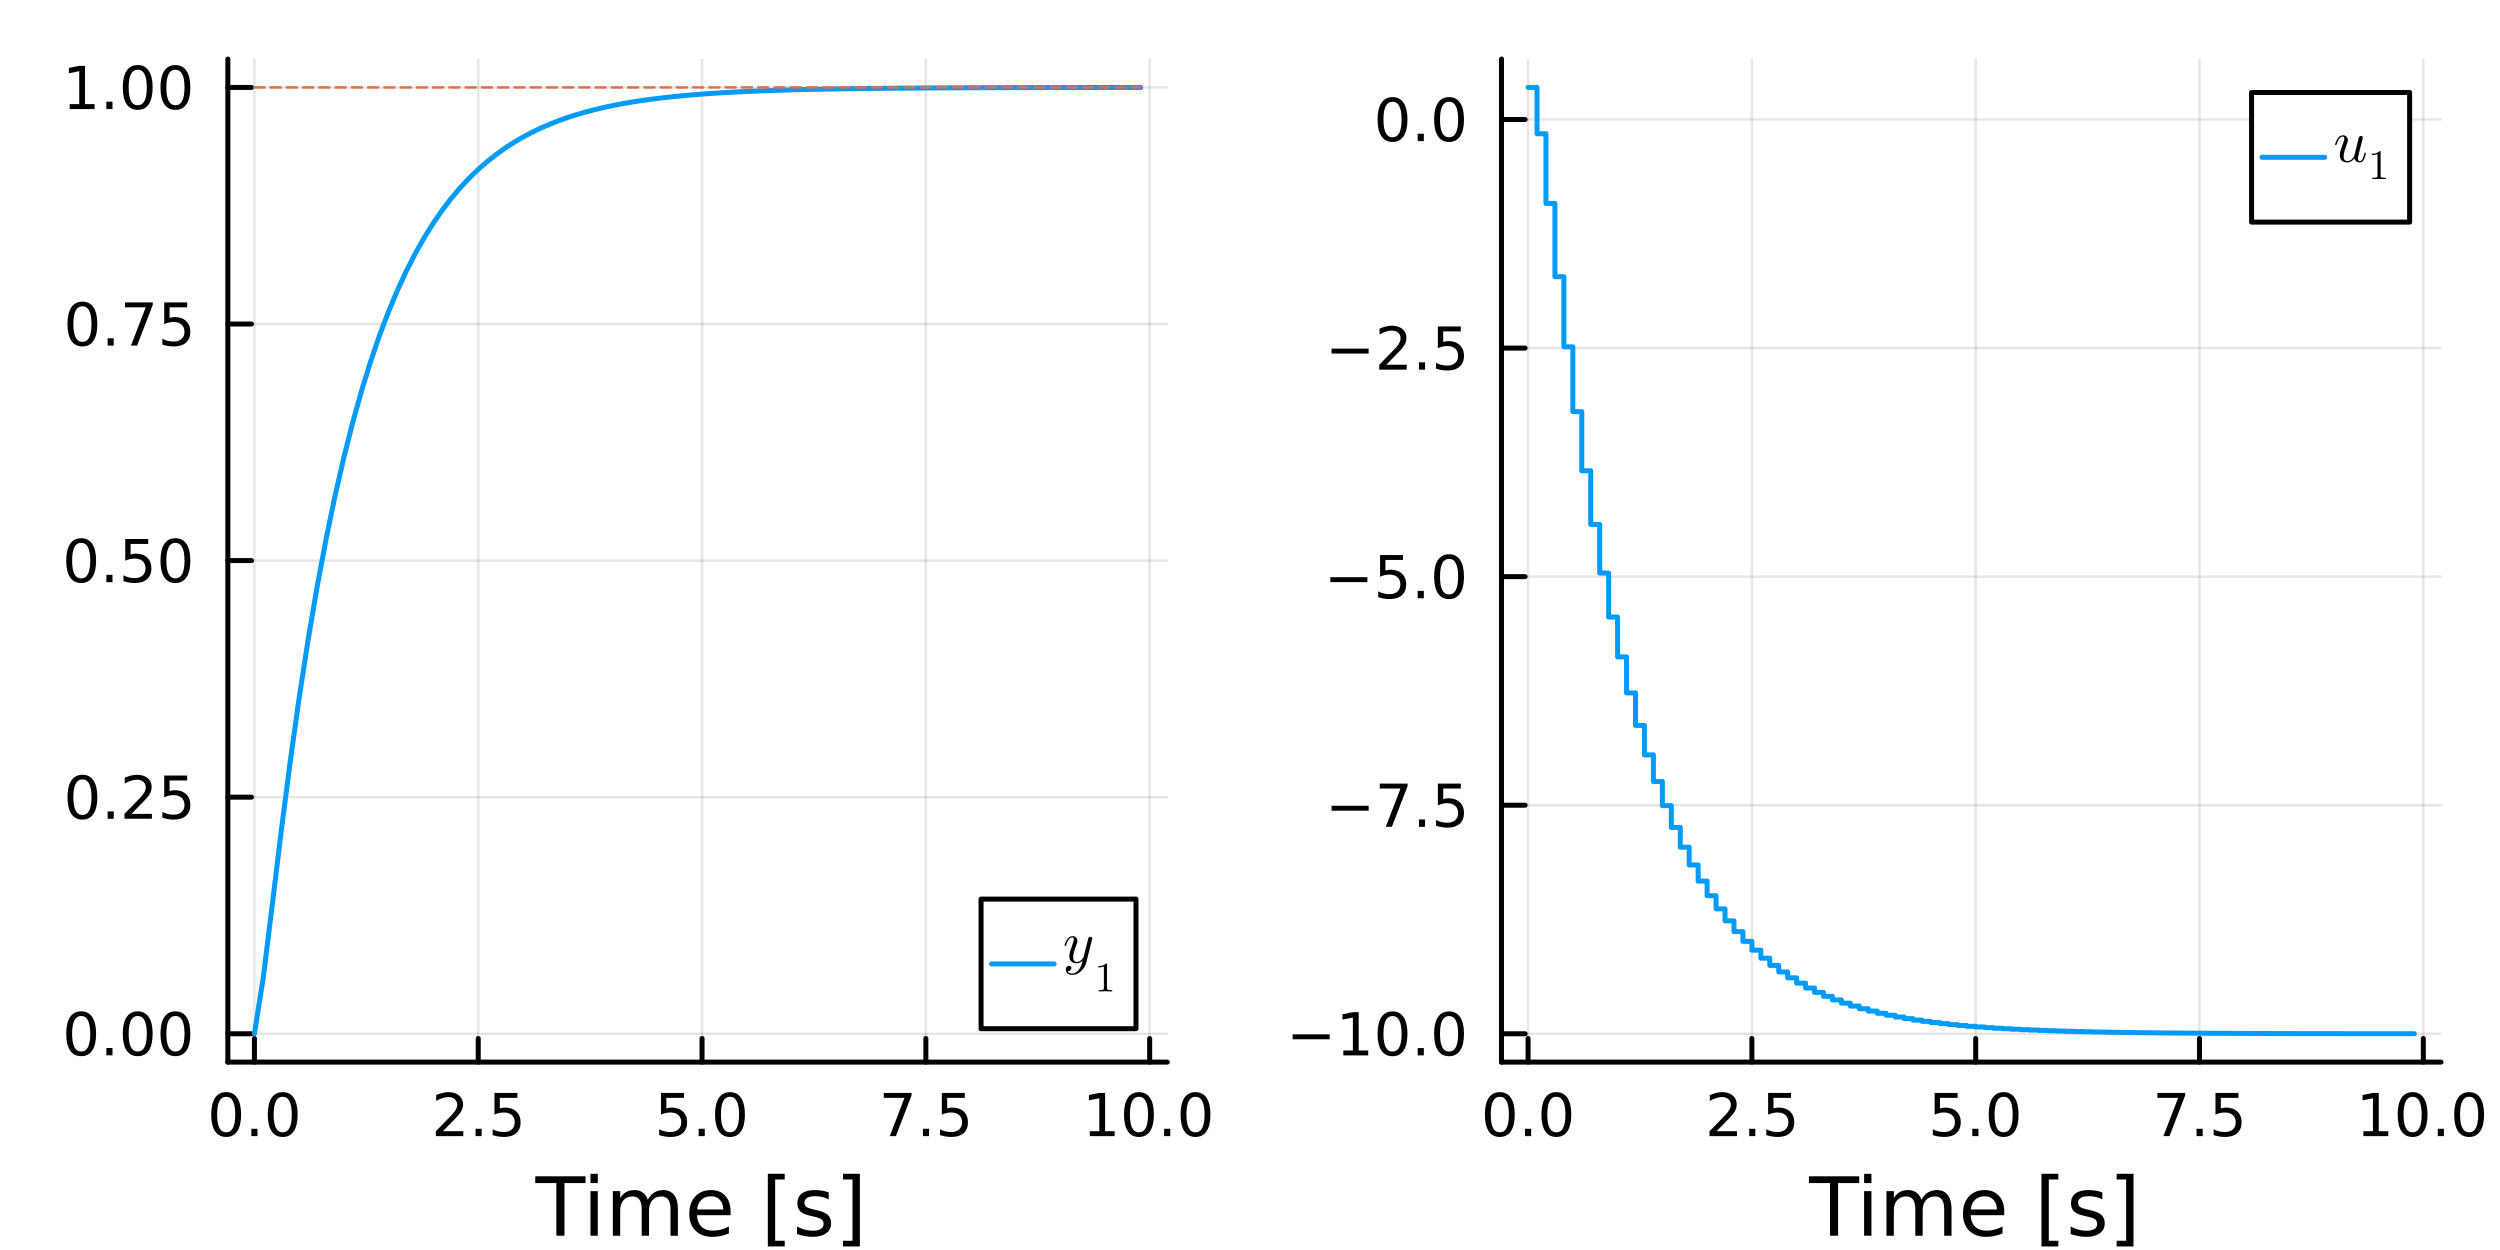 <?xml version="1.0" encoding="utf-8"?>
<svg xmlns="http://www.w3.org/2000/svg" xmlns:xlink="http://www.w3.org/1999/xlink" width="500" height="250" viewBox="0 0 2000 1000">
<rect x="0" y="0" width="2000" height="1000" fill="#333333" stroke="none"/>
<defs>
  <clipPath id="clip300">
    <rect x="0" y="0" width="2000" height="1000"/>
  </clipPath>
</defs>
<path clip-path="url(#clip300)" d="M0 1000 L2000 1000 L2000 0 L0 0  Z" fill="#ffffff" fill-rule="evenodd" fill-opacity="1"/>
<defs>
  <clipPath id="clip301">
    <rect x="400" y="0" width="1401" height="1000"/>
  </clipPath>
</defs>
<path clip-path="url(#clip300)" d="M182.274 849.7 L933.844 849.7 L933.844 47.244 L182.274 47.244  Z" fill="#ffffff" fill-rule="evenodd" fill-opacity="1"/>
<defs>
  <clipPath id="clip302">
    <rect x="182" y="47" width="753" height="803"/>
  </clipPath>
</defs>
<polyline clip-path="url(#clip302)" style="stroke:#000000; stroke-linecap:round; stroke-linejoin:round; stroke-width:2; stroke-opacity:0.1; fill:none" points="203.545,849.7 203.545,47.244 "/>
<polyline clip-path="url(#clip302)" style="stroke:#000000; stroke-linecap:round; stroke-linejoin:round; stroke-width:2; stroke-opacity:0.1; fill:none" points="382.592,849.7 382.592,47.244 "/>
<polyline clip-path="url(#clip302)" style="stroke:#000000; stroke-linecap:round; stroke-linejoin:round; stroke-width:2; stroke-opacity:0.1; fill:none" points="561.64,849.7 561.64,47.244 "/>
<polyline clip-path="url(#clip302)" style="stroke:#000000; stroke-linecap:round; stroke-linejoin:round; stroke-width:2; stroke-opacity:0.1; fill:none" points="740.687,849.7 740.687,47.244 "/>
<polyline clip-path="url(#clip302)" style="stroke:#000000; stroke-linecap:round; stroke-linejoin:round; stroke-width:2; stroke-opacity:0.1; fill:none" points="919.735,849.7 919.735,47.244 "/>
<polyline clip-path="url(#clip302)" style="stroke:#000000; stroke-linecap:round; stroke-linejoin:round; stroke-width:2; stroke-opacity:0.1; fill:none" points="182.274,826.989 933.844,826.989 "/>
<polyline clip-path="url(#clip302)" style="stroke:#000000; stroke-linecap:round; stroke-linejoin:round; stroke-width:2; stroke-opacity:0.1; fill:none" points="182.274,637.73 933.844,637.73 "/>
<polyline clip-path="url(#clip302)" style="stroke:#000000; stroke-linecap:round; stroke-linejoin:round; stroke-width:2; stroke-opacity:0.1; fill:none" points="182.274,448.472 933.844,448.472 "/>
<polyline clip-path="url(#clip302)" style="stroke:#000000; stroke-linecap:round; stroke-linejoin:round; stroke-width:2; stroke-opacity:0.1; fill:none" points="182.274,259.214 933.844,259.214 "/>
<polyline clip-path="url(#clip302)" style="stroke:#000000; stroke-linecap:round; stroke-linejoin:round; stroke-width:2; stroke-opacity:0.1; fill:none" points="182.274,69.955 933.844,69.955 "/>
<polyline clip-path="url(#clip300)" style="stroke:#000000; stroke-linecap:round; stroke-linejoin:round; stroke-width:4; stroke-opacity:1; fill:none" points="182.274,849.7 933.844,849.7 "/>
<polyline clip-path="url(#clip300)" style="stroke:#000000; stroke-linecap:round; stroke-linejoin:round; stroke-width:4; stroke-opacity:1; fill:none" points="203.545,849.7 203.545,830.802 "/>
<polyline clip-path="url(#clip300)" style="stroke:#000000; stroke-linecap:round; stroke-linejoin:round; stroke-width:4; stroke-opacity:1; fill:none" points="382.592,849.7 382.592,830.802 "/>
<polyline clip-path="url(#clip300)" style="stroke:#000000; stroke-linecap:round; stroke-linejoin:round; stroke-width:4; stroke-opacity:1; fill:none" points="561.64,849.7 561.64,830.802 "/>
<polyline clip-path="url(#clip300)" style="stroke:#000000; stroke-linecap:round; stroke-linejoin:round; stroke-width:4; stroke-opacity:1; fill:none" points="740.687,849.7 740.687,830.802 "/>
<polyline clip-path="url(#clip300)" style="stroke:#000000; stroke-linecap:round; stroke-linejoin:round; stroke-width:4; stroke-opacity:1; fill:none" points="919.735,849.7 919.735,830.802 "/>
<path clip-path="url(#clip300)" d="M180.929 877.419 Q177.318 877.419 175.489 880.983 Q173.684 884.525 173.684 891.655 Q173.684 898.761 175.489 902.326 Q177.318 905.867 180.929 905.867 Q184.563 905.867 186.369 902.326 Q188.198 898.761 188.198 891.655 Q188.198 884.525 186.369 880.983 Q184.563 877.419 180.929 877.419 M180.929 873.715 Q186.739 873.715 189.795 878.321 Q192.874 882.905 192.874 891.655 Q192.874 900.381 189.795 904.988 Q186.739 909.571 180.929 909.571 Q175.119 909.571 172.04 904.988 Q168.985 900.381 168.985 891.655 Q168.985 882.905 172.04 878.321 Q175.119 873.715 180.929 873.715 Z" fill="#000000" fill-rule="nonzero" fill-opacity="1" /><path clip-path="url(#clip300)" d="M201.091 903.02 L205.975 903.02 L205.975 908.9 L201.091 908.9 L201.091 903.02 Z" fill="#000000" fill-rule="nonzero" fill-opacity="1" /><path clip-path="url(#clip300)" d="M226.16 877.419 Q222.549 877.419 220.721 880.983 Q218.915 884.525 218.915 891.655 Q218.915 898.761 220.721 902.326 Q222.549 905.867 226.16 905.867 Q229.795 905.867 231.6 902.326 Q233.429 898.761 233.429 891.655 Q233.429 884.525 231.6 880.983 Q229.795 877.419 226.16 877.419 M226.16 873.715 Q231.971 873.715 235.026 878.321 Q238.105 882.905 238.105 891.655 Q238.105 900.381 235.026 904.988 Q231.971 909.571 226.16 909.571 Q220.35 909.571 217.272 904.988 Q214.216 900.381 214.216 891.655 Q214.216 882.905 217.272 878.321 Q220.35 873.715 226.16 873.715 Z" fill="#000000" fill-rule="nonzero" fill-opacity="1" /><path clip-path="url(#clip300)" d="M354.329 904.965 L370.648 904.965 L370.648 908.9 L348.704 908.9 L348.704 904.965 Q351.366 902.21 355.949 897.58 Q360.555 892.928 361.736 891.585 Q363.981 889.062 364.861 887.326 Q365.764 885.567 365.764 883.877 Q365.764 881.122 363.819 879.386 Q361.898 877.65 358.796 877.65 Q356.597 877.65 354.143 878.414 Q351.713 879.178 348.935 880.729 L348.935 876.007 Q351.759 874.872 354.213 874.294 Q356.667 873.715 358.704 873.715 Q364.074 873.715 367.268 876.4 Q370.463 879.085 370.463 883.576 Q370.463 885.706 369.653 887.627 Q368.866 889.525 366.759 892.118 Q366.18 892.789 363.079 896.006 Q359.977 899.201 354.329 904.965 Z" fill="#000000" fill-rule="nonzero" fill-opacity="1" /><path clip-path="url(#clip300)" d="M380.463 903.02 L385.347 903.02 L385.347 908.9 L380.463 908.9 L380.463 903.02 Z" fill="#000000" fill-rule="nonzero" fill-opacity="1" /><path clip-path="url(#clip300)" d="M395.578 874.34 L413.935 874.34 L413.935 878.275 L399.861 878.275 L399.861 886.747 Q400.879 886.4 401.898 886.238 Q402.916 886.053 403.935 886.053 Q409.722 886.053 413.101 889.224 Q416.481 892.395 416.481 897.812 Q416.481 903.391 413.009 906.492 Q409.537 909.571 403.217 909.571 Q401.041 909.571 398.773 909.201 Q396.528 908.83 394.12 908.09 L394.12 903.391 Q396.203 904.525 398.426 905.08 Q400.648 905.636 403.125 905.636 Q407.129 905.636 409.467 903.53 Q411.805 901.423 411.805 897.812 Q411.805 894.201 409.467 892.094 Q407.129 889.988 403.125 889.988 Q401.25 889.988 399.375 890.405 Q397.523 890.821 395.578 891.701 L395.578 874.34 Z" fill="#000000" fill-rule="nonzero" fill-opacity="1" /><path clip-path="url(#clip300)" d="M528.804 874.34 L547.161 874.34 L547.161 878.275 L533.087 878.275 L533.087 886.747 Q534.105 886.4 535.124 886.238 Q536.142 886.053 537.161 886.053 Q542.948 886.053 546.328 889.224 Q549.707 892.395 549.707 897.812 Q549.707 903.391 546.235 906.492 Q542.763 909.571 536.443 909.571 Q534.267 909.571 531.999 909.201 Q529.754 908.83 527.346 908.09 L527.346 903.391 Q529.429 904.525 531.652 905.08 Q533.874 905.636 536.351 905.636 Q540.355 905.636 542.693 903.53 Q545.031 901.423 545.031 897.812 Q545.031 894.201 542.693 892.094 Q540.355 889.988 536.351 889.988 Q534.476 889.988 532.601 890.405 Q530.749 890.821 528.804 891.701 L528.804 874.34 Z" fill="#000000" fill-rule="nonzero" fill-opacity="1" /><path clip-path="url(#clip300)" d="M558.92 903.02 L563.804 903.02 L563.804 908.9 L558.92 908.9 L558.92 903.02 Z" fill="#000000" fill-rule="nonzero" fill-opacity="1" /><path clip-path="url(#clip300)" d="M583.989 877.419 Q580.378 877.419 578.55 880.983 Q576.744 884.525 576.744 891.655 Q576.744 898.761 578.55 902.326 Q580.378 905.867 583.989 905.867 Q587.624 905.867 589.429 902.326 Q591.258 898.761 591.258 891.655 Q591.258 884.525 589.429 880.983 Q587.624 877.419 583.989 877.419 M583.989 873.715 Q589.8 873.715 592.855 878.321 Q595.934 882.905 595.934 891.655 Q595.934 900.381 592.855 904.988 Q589.8 909.571 583.989 909.571 Q578.179 909.571 575.101 904.988 Q572.045 900.381 572.045 891.655 Q572.045 882.905 575.101 878.321 Q578.179 873.715 583.989 873.715 Z" fill="#000000" fill-rule="nonzero" fill-opacity="1" /><path clip-path="url(#clip300)" d="M707.007 874.34 L729.229 874.34 L729.229 876.331 L716.683 908.9 L711.799 908.9 L723.604 878.275 L707.007 878.275 L707.007 874.34 Z" fill="#000000" fill-rule="nonzero" fill-opacity="1" /><path clip-path="url(#clip300)" d="M738.35 903.02 L743.234 903.02 L743.234 908.9 L738.35 908.9 L738.35 903.02 Z" fill="#000000" fill-rule="nonzero" fill-opacity="1" /><path clip-path="url(#clip300)" d="M753.465 874.34 L771.822 874.34 L771.822 878.275 L757.748 878.275 L757.748 886.747 Q758.766 886.4 759.785 886.238 Q760.803 886.053 761.822 886.053 Q767.609 886.053 770.988 889.224 Q774.368 892.395 774.368 897.812 Q774.368 903.391 770.896 906.492 Q767.423 909.571 761.104 909.571 Q758.928 909.571 756.66 909.201 Q754.414 908.83 752.007 908.09 L752.007 903.391 Q754.09 904.525 756.312 905.08 Q758.535 905.636 761.011 905.636 Q765.016 905.636 767.354 903.53 Q769.692 901.423 769.692 897.812 Q769.692 894.201 767.354 892.094 Q765.016 889.988 761.011 889.988 Q759.136 889.988 757.261 890.405 Q755.41 890.821 753.465 891.701 L753.465 874.34 Z" fill="#000000" fill-rule="nonzero" fill-opacity="1" /><path clip-path="url(#clip300)" d="M871.807 904.965 L879.446 904.965 L879.446 878.599 L871.136 880.266 L871.136 876.007 L879.4 874.34 L884.075 874.34 L884.075 904.965 L891.714 904.965 L891.714 908.9 L871.807 908.9 L871.807 904.965 Z" fill="#000000" fill-rule="nonzero" fill-opacity="1" /><path clip-path="url(#clip300)" d="M911.159 877.419 Q907.548 877.419 905.719 880.983 Q903.913 884.525 903.913 891.655 Q903.913 898.761 905.719 902.326 Q907.548 905.867 911.159 905.867 Q914.793 905.867 916.598 902.326 Q918.427 898.761 918.427 891.655 Q918.427 884.525 916.598 880.983 Q914.793 877.419 911.159 877.419 M911.159 873.715 Q916.969 873.715 920.024 878.321 Q923.103 882.905 923.103 891.655 Q923.103 900.381 920.024 904.988 Q916.969 909.571 911.159 909.571 Q905.349 909.571 902.27 904.988 Q899.214 900.381 899.214 891.655 Q899.214 882.905 902.27 878.321 Q905.349 873.715 911.159 873.715 Z" fill="#000000" fill-rule="nonzero" fill-opacity="1" /><path clip-path="url(#clip300)" d="M931.321 903.02 L936.205 903.02 L936.205 908.9 L931.321 908.9 L931.321 903.02 Z" fill="#000000" fill-rule="nonzero" fill-opacity="1" /><path clip-path="url(#clip300)" d="M956.39 877.419 Q952.779 877.419 950.95 880.983 Q949.145 884.525 949.145 891.655 Q949.145 898.761 950.95 902.326 Q952.779 905.867 956.39 905.867 Q960.024 905.867 961.83 902.326 Q963.658 898.761 963.658 891.655 Q963.658 884.525 961.83 880.983 Q960.024 877.419 956.39 877.419 M956.39 873.715 Q962.2 873.715 965.256 878.321 Q968.334 882.905 968.334 891.655 Q968.334 900.381 965.256 904.988 Q962.2 909.571 956.39 909.571 Q950.58 909.571 947.501 904.988 Q944.446 900.381 944.446 891.655 Q944.446 882.905 947.501 878.321 Q950.58 873.715 956.39 873.715 Z" fill="#000000" fill-rule="nonzero" fill-opacity="1" /><path clip-path="url(#clip300)" d="M428.23 941.044 L468.43 941.044 L468.43 946.455 L451.561 946.455 L451.561 988.564 L445.1 988.564 L445.1 946.455 L428.23 946.455 L428.23 941.044 Z" fill="#000000" fill-rule="nonzero" fill-opacity="1" /><path clip-path="url(#clip300)" d="M472.377 952.916 L478.233 952.916 L478.233 988.564 L472.377 988.564 L472.377 952.916 M472.377 939.039 L478.233 939.039 L478.233 946.455 L472.377 946.455 L472.377 939.039 Z" fill="#000000" fill-rule="nonzero" fill-opacity="1" /><path clip-path="url(#clip300)" d="M518.241 959.759 Q520.438 955.812 523.493 953.934 Q526.549 952.057 530.686 952.057 Q536.256 952.057 539.28 955.971 Q542.304 959.855 542.304 967.048 L542.304 988.564 L536.416 988.564 L536.416 967.239 Q536.416 962.114 534.601 959.632 Q532.787 957.149 529.063 957.149 Q524.512 957.149 521.87 960.173 Q519.228 963.197 519.228 968.416 L519.228 988.564 L513.34 988.564 L513.34 967.239 Q513.34 962.083 511.526 959.632 Q509.711 957.149 505.924 957.149 Q501.436 957.149 498.794 960.205 Q496.152 963.228 496.152 968.416 L496.152 988.564 L490.264 988.564 L490.264 952.916 L496.152 952.916 L496.152 958.454 Q498.158 955.176 500.959 953.616 Q503.76 952.057 507.611 952.057 Q511.494 952.057 514.199 954.03 Q516.937 956.003 518.241 959.759 Z" fill="#000000" fill-rule="nonzero" fill-opacity="1" /><path clip-path="url(#clip300)" d="M584.477 969.276 L584.477 972.14 L557.55 972.14 Q557.932 978.188 561.178 981.371 Q564.457 984.522 570.281 984.522 Q573.655 984.522 576.806 983.694 Q579.989 982.867 583.108 981.211 L583.108 986.75 Q579.957 988.086 576.647 988.787 Q573.337 989.487 569.931 989.487 Q561.401 989.487 556.404 984.522 Q551.439 979.556 551.439 971.09 Q551.439 962.337 556.149 957.213 Q560.892 952.057 568.913 952.057 Q576.106 952.057 580.275 956.703 Q584.477 961.319 584.477 969.276 M578.62 967.557 Q578.557 962.751 575.915 959.886 Q573.305 957.022 568.976 957.022 Q564.075 957.022 561.115 959.791 Q558.186 962.56 557.741 967.589 L578.62 967.557 Z" fill="#000000" fill-rule="nonzero" fill-opacity="1" /><path clip-path="url(#clip300)" d="M614.268 939.039 L627.763 939.039 L627.763 943.59 L620.125 943.59 L620.125 992.606 L627.763 992.606 L627.763 997.158 L614.268 997.158 L614.268 939.039 Z" fill="#000000" fill-rule="nonzero" fill-opacity="1" /><path clip-path="url(#clip300)" d="M662.966 953.966 L662.966 959.504 Q660.483 958.231 657.81 957.595 Q655.136 956.958 652.271 956.958 Q647.911 956.958 645.715 958.295 Q643.55 959.632 643.55 962.305 Q643.55 964.342 645.11 965.52 Q646.67 966.666 651.38 967.716 L653.385 968.162 Q659.624 969.499 662.234 971.949 Q664.876 974.368 664.876 978.729 Q664.876 983.694 660.929 986.59 Q657.014 989.487 650.139 989.487 Q647.274 989.487 644.155 988.914 Q641.068 988.373 637.63 987.259 L637.63 981.211 Q640.877 982.898 644.028 983.758 Q647.179 984.585 650.266 984.585 Q654.404 984.585 656.632 983.185 Q658.86 981.753 658.86 979.174 Q658.86 976.787 657.237 975.514 Q655.645 974.241 650.203 973.063 L648.166 972.586 Q642.723 971.44 640.304 969.085 Q637.885 966.698 637.885 962.56 Q637.885 957.531 641.45 954.794 Q645.015 952.057 651.571 952.057 Q654.818 952.057 657.682 952.534 Q660.547 953.011 662.966 953.966 Z" fill="#000000" fill-rule="nonzero" fill-opacity="1" /><path clip-path="url(#clip300)" d="M687.888 939.039 L687.888 997.158 L674.392 997.158 L674.392 992.606 L681.999 992.606 L681.999 943.59 L674.392 943.59 L674.392 939.039 L687.888 939.039 Z" fill="#000000" fill-rule="nonzero" fill-opacity="1" /><polyline clip-path="url(#clip300)" style="stroke:#000000; stroke-linecap:round; stroke-linejoin:round; stroke-width:4; stroke-opacity:1; fill:none" points="182.274,849.7 182.274,47.244 "/>
<polyline clip-path="url(#clip300)" style="stroke:#000000; stroke-linecap:round; stroke-linejoin:round; stroke-width:4; stroke-opacity:1; fill:none" points="182.274,826.989 201.172,826.989 "/>
<polyline clip-path="url(#clip300)" style="stroke:#000000; stroke-linecap:round; stroke-linejoin:round; stroke-width:4; stroke-opacity:1; fill:none" points="182.274,637.73 201.172,637.73 "/>
<polyline clip-path="url(#clip300)" style="stroke:#000000; stroke-linecap:round; stroke-linejoin:round; stroke-width:4; stroke-opacity:1; fill:none" points="182.274,448.472 201.172,448.472 "/>
<polyline clip-path="url(#clip300)" style="stroke:#000000; stroke-linecap:round; stroke-linejoin:round; stroke-width:4; stroke-opacity:1; fill:none" points="182.274,259.214 201.172,259.214 "/>
<polyline clip-path="url(#clip300)" style="stroke:#000000; stroke-linecap:round; stroke-linejoin:round; stroke-width:4; stroke-opacity:1; fill:none" points="182.274,69.955 201.172,69.955 "/>
<path clip-path="url(#clip300)" d="M64.936 812.788 Q61.325 812.788 59.497 816.352 Q57.691 819.894 57.691 827.024 Q57.691 834.13 59.497 837.695 Q61.325 841.236 64.936 841.236 Q68.571 841.236 70.376 837.695 Q72.205 834.13 72.205 827.024 Q72.205 819.894 70.376 816.352 Q68.571 812.788 64.936 812.788 M64.936 809.084 Q70.747 809.084 73.802 813.69 Q76.881 818.274 76.881 827.024 Q76.881 835.75 73.802 840.357 Q70.747 844.94 64.936 844.94 Q59.126 844.94 56.048 840.357 Q52.992 835.75 52.992 827.024 Q52.992 818.274 56.048 813.69 Q59.126 809.084 64.936 809.084 Z" fill="#000000" fill-rule="nonzero" fill-opacity="1" /><path clip-path="url(#clip300)" d="M85.098 838.389 L89.983 838.389 L89.983 844.269 L85.098 844.269 L85.098 838.389 Z" fill="#000000" fill-rule="nonzero" fill-opacity="1" /><path clip-path="url(#clip300)" d="M110.168 812.788 Q106.557 812.788 104.728 816.352 Q102.922 819.894 102.922 827.024 Q102.922 834.13 104.728 837.695 Q106.557 841.236 110.168 841.236 Q113.802 841.236 115.608 837.695 Q117.436 834.13 117.436 827.024 Q117.436 819.894 115.608 816.352 Q113.802 812.788 110.168 812.788 M110.168 809.084 Q115.978 809.084 119.033 813.69 Q122.112 818.274 122.112 827.024 Q122.112 835.75 119.033 840.357 Q115.978 844.94 110.168 844.94 Q104.358 844.94 101.279 840.357 Q98.223 835.75 98.223 827.024 Q98.223 818.274 101.279 813.69 Q104.358 809.084 110.168 809.084 Z" fill="#000000" fill-rule="nonzero" fill-opacity="1" /><path clip-path="url(#clip300)" d="M140.33 812.788 Q136.719 812.788 134.89 816.352 Q133.084 819.894 133.084 827.024 Q133.084 834.13 134.89 837.695 Q136.719 841.236 140.33 841.236 Q143.964 841.236 145.769 837.695 Q147.598 834.13 147.598 827.024 Q147.598 819.894 145.769 816.352 Q143.964 812.788 140.33 812.788 M140.33 809.084 Q146.14 809.084 149.195 813.69 Q152.274 818.274 152.274 827.024 Q152.274 835.75 149.195 840.357 Q146.14 844.94 140.33 844.94 Q134.519 844.94 131.441 840.357 Q128.385 835.75 128.385 827.024 Q128.385 818.274 131.441 813.69 Q134.519 809.084 140.33 809.084 Z" fill="#000000" fill-rule="nonzero" fill-opacity="1" /><path clip-path="url(#clip300)" d="M65.932 623.529 Q62.321 623.529 60.492 627.094 Q58.687 630.636 58.687 637.765 Q58.687 644.872 60.492 648.436 Q62.321 651.978 65.932 651.978 Q69.566 651.978 71.372 648.436 Q73.2 644.872 73.2 637.765 Q73.2 630.636 71.372 627.094 Q69.566 623.529 65.932 623.529 M65.932 619.825 Q71.742 619.825 74.798 624.432 Q77.876 629.015 77.876 637.765 Q77.876 646.492 74.798 651.098 Q71.742 655.682 65.932 655.682 Q60.122 655.682 57.043 651.098 Q53.987 646.492 53.987 637.765 Q53.987 629.015 57.043 624.432 Q60.122 619.825 65.932 619.825 Z" fill="#000000" fill-rule="nonzero" fill-opacity="1" /><path clip-path="url(#clip300)" d="M86.094 649.131 L90.978 649.131 L90.978 655.01 L86.094 655.01 L86.094 649.131 Z" fill="#000000" fill-rule="nonzero" fill-opacity="1" /><path clip-path="url(#clip300)" d="M105.191 651.075 L121.51 651.075 L121.51 655.01 L99.566 655.01 L99.566 651.075 Q102.228 648.321 106.811 643.691 Q111.418 639.038 112.598 637.696 Q114.844 635.173 115.723 633.436 Q116.626 631.677 116.626 629.987 Q116.626 627.233 114.682 625.497 Q112.76 623.761 109.658 623.761 Q107.459 623.761 105.006 624.524 Q102.575 625.288 99.797 626.839 L99.797 622.117 Q102.621 620.983 105.075 620.404 Q107.529 619.825 109.566 619.825 Q114.936 619.825 118.131 622.511 Q121.325 625.196 121.325 629.686 Q121.325 631.816 120.515 633.737 Q119.728 635.636 117.621 638.228 Q117.043 638.899 113.941 642.117 Q110.839 645.311 105.191 651.075 Z" fill="#000000" fill-rule="nonzero" fill-opacity="1" /><path clip-path="url(#clip300)" d="M131.371 620.45 L149.728 620.45 L149.728 624.386 L135.654 624.386 L135.654 632.858 Q136.672 632.511 137.691 632.348 Q138.709 632.163 139.728 632.163 Q145.515 632.163 148.894 635.335 Q152.274 638.506 152.274 643.922 Q152.274 649.501 148.802 652.603 Q145.33 655.682 139.01 655.682 Q136.834 655.682 134.566 655.311 Q132.32 654.941 129.913 654.2 L129.913 649.501 Q131.996 650.635 134.219 651.191 Q136.441 651.747 138.918 651.747 Q142.922 651.747 145.26 649.64 Q147.598 647.534 147.598 643.922 Q147.598 640.311 145.26 638.205 Q142.922 636.098 138.918 636.098 Q137.043 636.098 135.168 636.515 Q133.316 636.932 131.371 637.811 L131.371 620.45 Z" fill="#000000" fill-rule="nonzero" fill-opacity="1" /><path clip-path="url(#clip300)" d="M64.936 434.271 Q61.325 434.271 59.497 437.835 Q57.691 441.377 57.691 448.507 Q57.691 455.613 59.497 459.178 Q61.325 462.72 64.936 462.72 Q68.571 462.72 70.376 459.178 Q72.205 455.613 72.205 448.507 Q72.205 441.377 70.376 437.835 Q68.571 434.271 64.936 434.271 M64.936 430.567 Q70.747 430.567 73.802 435.173 Q76.881 439.757 76.881 448.507 Q76.881 457.233 73.802 461.84 Q70.747 466.423 64.936 466.423 Q59.126 466.423 56.048 461.84 Q52.992 457.233 52.992 448.507 Q52.992 439.757 56.048 435.173 Q59.126 430.567 64.936 430.567 Z" fill="#000000" fill-rule="nonzero" fill-opacity="1" /><path clip-path="url(#clip300)" d="M85.098 459.872 L89.983 459.872 L89.983 465.752 L85.098 465.752 L85.098 459.872 Z" fill="#000000" fill-rule="nonzero" fill-opacity="1" /><path clip-path="url(#clip300)" d="M100.214 431.192 L118.57 431.192 L118.57 435.127 L104.496 435.127 L104.496 443.599 Q105.515 443.252 106.534 443.09 Q107.552 442.905 108.571 442.905 Q114.358 442.905 117.737 446.076 Q121.117 449.247 121.117 454.664 Q121.117 460.243 117.645 463.345 Q114.172 466.423 107.853 466.423 Q105.677 466.423 103.409 466.053 Q101.163 465.683 98.756 464.942 L98.756 460.243 Q100.839 461.377 103.061 461.933 Q105.284 462.488 107.76 462.488 Q111.765 462.488 114.103 460.382 Q116.441 458.275 116.441 454.664 Q116.441 451.053 114.103 448.947 Q111.765 446.84 107.76 446.84 Q105.885 446.84 104.01 447.257 Q102.159 447.673 100.214 448.553 L100.214 431.192 Z" fill="#000000" fill-rule="nonzero" fill-opacity="1" /><path clip-path="url(#clip300)" d="M140.33 434.271 Q136.719 434.271 134.89 437.835 Q133.084 441.377 133.084 448.507 Q133.084 455.613 134.89 459.178 Q136.719 462.72 140.33 462.72 Q143.964 462.72 145.769 459.178 Q147.598 455.613 147.598 448.507 Q147.598 441.377 145.769 437.835 Q143.964 434.271 140.33 434.271 M140.33 430.567 Q146.14 430.567 149.195 435.173 Q152.274 439.757 152.274 448.507 Q152.274 457.233 149.195 461.84 Q146.14 466.423 140.33 466.423 Q134.519 466.423 131.441 461.84 Q128.385 457.233 128.385 448.507 Q128.385 439.757 131.441 435.173 Q134.519 430.567 140.33 430.567 Z" fill="#000000" fill-rule="nonzero" fill-opacity="1" /><path clip-path="url(#clip300)" d="M65.932 245.012 Q62.321 245.012 60.492 248.577 Q58.687 252.119 58.687 259.248 Q58.687 266.355 60.492 269.919 Q62.321 273.461 65.932 273.461 Q69.566 273.461 71.372 269.919 Q73.2 266.355 73.2 259.248 Q73.2 252.119 71.372 248.577 Q69.566 245.012 65.932 245.012 M65.932 241.309 Q71.742 241.309 74.798 245.915 Q77.876 250.498 77.876 259.248 Q77.876 267.975 74.798 272.582 Q71.742 277.165 65.932 277.165 Q60.122 277.165 57.043 272.582 Q53.987 267.975 53.987 259.248 Q53.987 250.498 57.043 245.915 Q60.122 241.309 65.932 241.309 Z" fill="#000000" fill-rule="nonzero" fill-opacity="1" /><path clip-path="url(#clip300)" d="M86.094 270.614 L90.978 270.614 L90.978 276.494 L86.094 276.494 L86.094 270.614 Z" fill="#000000" fill-rule="nonzero" fill-opacity="1" /><path clip-path="url(#clip300)" d="M99.983 241.934 L122.205 241.934 L122.205 243.924 L109.658 276.494 L104.774 276.494 L116.58 245.869 L99.983 245.869 L99.983 241.934 Z" fill="#000000" fill-rule="nonzero" fill-opacity="1" /><path clip-path="url(#clip300)" d="M131.371 241.934 L149.728 241.934 L149.728 245.869 L135.654 245.869 L135.654 254.341 Q136.672 253.994 137.691 253.832 Q138.709 253.646 139.728 253.646 Q145.515 253.646 148.894 256.818 Q152.274 259.989 152.274 265.406 Q152.274 270.984 148.802 274.086 Q145.33 277.165 139.01 277.165 Q136.834 277.165 134.566 276.794 Q132.32 276.424 129.913 275.683 L129.913 270.984 Q131.996 272.119 134.219 272.674 Q136.441 273.23 138.918 273.23 Q142.922 273.23 145.26 271.123 Q147.598 269.017 147.598 265.406 Q147.598 261.795 145.26 259.688 Q142.922 257.582 138.918 257.582 Q137.043 257.582 135.168 257.998 Q133.316 258.415 131.371 259.295 L131.371 241.934 Z" fill="#000000" fill-rule="nonzero" fill-opacity="1" /><path clip-path="url(#clip300)" d="M55.747 83.3 L63.386 83.3 L63.386 56.934 L55.075 58.601 L55.075 54.342 L63.339 52.675 L68.015 52.675 L68.015 83.3 L75.654 83.3 L75.654 87.235 L55.747 87.235 L55.747 83.3 Z" fill="#000000" fill-rule="nonzero" fill-opacity="1" /><path clip-path="url(#clip300)" d="M85.098 81.356 L89.983 81.356 L89.983 87.235 L85.098 87.235 L85.098 81.356 Z" fill="#000000" fill-rule="nonzero" fill-opacity="1" /><path clip-path="url(#clip300)" d="M110.168 55.754 Q106.557 55.754 104.728 59.319 Q102.922 62.86 102.922 69.99 Q102.922 77.096 104.728 80.661 Q106.557 84.203 110.168 84.203 Q113.802 84.203 115.608 80.661 Q117.436 77.096 117.436 69.99 Q117.436 62.86 115.608 59.319 Q113.802 55.754 110.168 55.754 M110.168 52.05 Q115.978 52.05 119.033 56.657 Q122.112 61.24 122.112 69.99 Q122.112 78.717 119.033 83.323 Q115.978 87.906 110.168 87.906 Q104.358 87.906 101.279 83.323 Q98.223 78.717 98.223 69.99 Q98.223 61.24 101.279 56.657 Q104.358 52.05 110.168 52.05 Z" fill="#000000" fill-rule="nonzero" fill-opacity="1" /><path clip-path="url(#clip300)" d="M140.33 55.754 Q136.719 55.754 134.89 59.319 Q133.084 62.86 133.084 69.99 Q133.084 77.096 134.89 80.661 Q136.719 84.203 140.33 84.203 Q143.964 84.203 145.769 80.661 Q147.598 77.096 147.598 69.99 Q147.598 62.86 145.769 59.319 Q143.964 55.754 140.33 55.754 M140.33 52.05 Q146.14 52.05 149.195 56.657 Q152.274 61.24 152.274 69.99 Q152.274 78.717 149.195 83.323 Q146.14 87.906 140.33 87.906 Q134.519 87.906 131.441 83.323 Q128.385 78.717 128.385 69.99 Q128.385 61.24 131.441 56.657 Q134.519 52.05 140.33 52.05 Z" fill="#000000" fill-rule="nonzero" fill-opacity="1" /><polyline clip-path="url(#clip302)" style="stroke:#009af9; stroke-linecap:round; stroke-linejoin:round; stroke-width:4; stroke-opacity:1; fill:none" points="203.545,826.989 210.707,781.387 217.869,723.294 225.031,664.525 232.192,609.071 239.354,558.065 246.516,511.618 253.678,469.492 260.84,431.348 268.002,396.832 275.164,365.608 282.326,337.364 289.488,311.818 296.65,288.712 303.811,267.813 310.973,248.911 318.135,231.815 325.297,216.352 332.459,202.366 339.621,189.716 346.783,178.275 353.945,167.927 361.107,158.567 368.269,150.102 375.43,142.445 382.592,135.52 389.754,129.256 396.916,123.591 404.078,118.467 411.24,113.832 418.402,109.641 425.564,105.849 432.726,102.42 439.888,99.319 447.05,96.513 454.211,93.976 461.373,91.681 468.535,89.606 475.697,87.728 482.859,86.031 490.021,84.495 497.183,83.106 504.345,81.849 511.507,80.713 518.669,79.685 525.83,78.756 532.992,77.915 540.154,77.155 547.316,76.467 554.478,75.845 561.64,75.282 568.802,74.773 575.964,74.313 583.126,73.897 590.288,73.52 597.449,73.179 604.611,72.871 611.773,72.593 618.935,72.341 626.097,72.113 633.259,71.907 640.421,71.72 647.583,71.552 654.745,71.399 661.907,71.261 669.068,71.136 676.23,71.024 683.392,70.921 690.554,70.829 697.716,70.746 704.878,70.67 712.04,70.602 719.202,70.54 726.364,70.484 733.526,70.434 740.687,70.388 747.849,70.347 755.011,70.309 762.173,70.275 769.335,70.245 776.497,70.217 783.659,70.192 790.821,70.169 797.983,70.149 805.145,70.13 812.306,70.114 819.468,70.099 826.63,70.085 833.792,70.072 840.954,70.061 848.116,70.051 855.278,70.042 862.44,70.034 869.602,70.026 876.764,70.019 883.926,70.013 891.087,70.008 898.249,70.003 905.411,69.998 912.573,69.994 "/>
<polyline clip-path="url(#clip302)" style="stroke:#e26f46; stroke-linecap:round; stroke-linejoin:round; stroke-width:2; stroke-opacity:1; fill:none" stroke-dasharray="8, 5" points="203.545,69.955 210.707,69.955 217.869,69.955 225.031,69.955 232.192,69.955 239.354,69.955 246.516,69.955 253.678,69.955 260.84,69.955 268.002,69.955 275.164,69.955 282.326,69.955 289.488,69.955 296.65,69.955 303.811,69.955 310.973,69.955 318.135,69.955 325.297,69.955 332.459,69.955 339.621,69.955 346.783,69.955 353.945,69.955 361.107,69.955 368.269,69.955 375.43,69.955 382.592,69.955 389.754,69.955 396.916,69.955 404.078,69.955 411.24,69.955 418.402,69.955 425.564,69.955 432.726,69.955 439.888,69.955 447.05,69.955 454.211,69.955 461.373,69.955 468.535,69.955 475.697,69.955 482.859,69.955 490.021,69.955 497.183,69.955 504.345,69.955 511.507,69.955 518.669,69.955 525.83,69.955 532.992,69.955 540.154,69.955 547.316,69.955 554.478,69.955 561.64,69.955 568.802,69.955 575.964,69.955 583.126,69.955 590.288,69.955 597.449,69.955 604.611,69.955 611.773,69.955 618.935,69.955 626.097,69.955 633.259,69.955 640.421,69.955 647.583,69.955 654.745,69.955 661.907,69.955 669.068,69.955 676.23,69.955 683.392,69.955 690.554,69.955 697.716,69.955 704.878,69.955 712.04,69.955 719.202,69.955 726.364,69.955 733.526,69.955 740.687,69.955 747.849,69.955 755.011,69.955 762.173,69.955 769.335,69.955 776.497,69.955 783.659,69.955 790.821,69.955 797.983,69.955 805.145,69.955 812.306,69.955 819.468,69.955 826.63,69.955 833.792,69.955 840.954,69.955 848.116,69.955 855.278,69.955 862.44,69.955 869.602,69.955 876.764,69.955 883.926,69.955 891.087,69.955 898.249,69.955 905.411,69.955 912.573,69.955 "/>
<path clip-path="url(#clip300)" d="M784.851 822.951 L908.792 822.951 L908.792 719.271 L784.851 719.271  Z" fill="#ffffff" fill-rule="evenodd" fill-opacity="1"/>
<polyline clip-path="url(#clip300)" style="stroke:#000000; stroke-linecap:round; stroke-linejoin:round; stroke-width:4; stroke-opacity:1; fill:none" points="784.851,822.951 908.792,822.951 908.792,719.271 784.851,719.271 784.851,822.951 "/>
<polyline clip-path="url(#clip300)" style="stroke:#009af9; stroke-linecap:round; stroke-linejoin:round; stroke-width:4; stroke-opacity:1; fill:none" points="793.202,771.111 843.306,771.111 "/>
<path clip-path="url(#clip300)" d="M873.791 750.721 Q873.791 751.049 873.581 751.822 L868.99 770.139 Q867.983 774.214 864.704 777.072 Q861.448 779.929 857.747 779.929 Q855.522 779.929 854.093 778.735 Q852.664 777.564 852.664 775.76 Q852.664 774.167 853.508 773.394 Q854.351 772.645 855.358 772.645 Q855.686 772.645 856.037 772.739 Q856.389 772.832 856.763 773.23 Q857.138 773.629 857.138 774.308 Q857.138 775.409 856.178 776.275 Q855.709 776.673 855.264 776.767 Q854.843 776.861 854.117 776.861 Q854.398 777.517 854.913 777.962 Q855.428 778.407 856.014 778.571 Q856.599 778.758 856.974 778.805 Q857.372 778.875 857.747 778.875 Q860.745 778.875 863.041 775.854 Q863.72 774.94 864.212 774.027 Q864.727 773.137 865.102 772.036 Q865.476 770.958 865.64 770.373 Q865.828 769.787 866.156 768.452 Q863.977 770.631 861.307 770.631 Q860.183 770.631 859.176 770.326 Q858.192 770.022 857.325 769.389 Q856.459 768.733 855.944 767.586 Q855.452 766.438 855.452 764.915 Q855.452 763.299 856.084 761.098 Q856.716 758.896 858.239 754.844 Q859.059 752.572 859.059 751.471 Q859.059 750.932 858.942 750.604 Q858.825 750.253 858.59 750.136 Q858.356 749.995 858.216 749.972 Q858.098 749.948 857.864 749.948 Q856.482 749.948 855.194 751.354 Q853.906 752.759 853.016 755.898 Q852.828 756.483 852.711 756.624 Q852.594 756.764 852.243 756.764 Q851.657 756.741 851.657 756.273 Q851.657 756.085 851.868 755.359 Q852.079 754.61 852.571 753.509 Q853.086 752.384 853.789 751.377 Q854.491 750.347 855.592 749.621 Q856.716 748.894 858.005 748.894 Q859.761 748.894 860.839 750.042 Q861.94 751.166 861.94 752.829 Q861.94 753.509 861.752 754.118 Q861.588 754.703 860.979 756.273 Q858.52 762.597 858.52 765.688 Q858.52 766.438 858.637 767.07 Q858.778 767.679 859.082 768.288 Q859.387 768.874 859.996 769.225 Q860.628 769.553 861.495 769.553 Q862.596 769.553 863.626 769.038 Q864.68 768.499 865.336 767.773 Q866.015 767.047 866.413 766.438 Q866.835 765.805 866.929 765.478 L869.084 756.858 L870.044 753.017 Q870.489 750.932 870.7 750.417 Q870.981 749.925 871.473 749.667 Q871.964 749.41 872.386 749.41 Q872.972 749.41 873.37 749.761 Q873.791 750.112 873.791 750.721 Z" fill="#000000" fill-rule="nonzero" fill-opacity="1" /><path clip-path="url(#clip300)" d="M878.691 773.954 L878.691 772.905 Q882.725 772.905 884.807 770.757 Q885.381 770.757 885.479 770.888 Q885.578 771.019 885.578 771.626 L885.578 790.464 Q885.578 791.464 886.069 791.776 Q886.561 792.088 888.709 792.088 L889.775 792.088 L889.775 793.12 Q888.594 793.022 884.331 793.022 Q880.069 793.022 878.904 793.12 L878.904 792.088 L879.97 792.088 Q882.085 792.088 882.593 791.792 Q883.102 791.481 883.102 790.464 L883.102 773.068 Q881.347 773.954 878.691 773.954 Z" fill="#000000" fill-rule="nonzero" fill-opacity="1" /><path clip-path="url(#clip300)" d="M1201.19 849.7 L1952.76 849.7 L1952.76 47.244 L1201.19 47.244  Z" fill="#ffffff" fill-rule="evenodd" fill-opacity="1"/>
<defs>
  <clipPath id="clip303">
    <rect x="1201" y="47" width="753" height="803"/>
  </clipPath>
</defs>
<polyline clip-path="url(#clip303)" style="stroke:#000000; stroke-linecap:round; stroke-linejoin:round; stroke-width:2; stroke-opacity:0.1; fill:none" points="1222.46,849.7 1222.46,47.244 "/>
<polyline clip-path="url(#clip303)" style="stroke:#000000; stroke-linecap:round; stroke-linejoin:round; stroke-width:2; stroke-opacity:0.1; fill:none" points="1401.5,849.7 1401.5,47.244 "/>
<polyline clip-path="url(#clip303)" style="stroke:#000000; stroke-linecap:round; stroke-linejoin:round; stroke-width:2; stroke-opacity:0.1; fill:none" points="1580.55,849.7 1580.55,47.244 "/>
<polyline clip-path="url(#clip303)" style="stroke:#000000; stroke-linecap:round; stroke-linejoin:round; stroke-width:2; stroke-opacity:0.1; fill:none" points="1759.6,849.7 1759.6,47.244 "/>
<polyline clip-path="url(#clip303)" style="stroke:#000000; stroke-linecap:round; stroke-linejoin:round; stroke-width:2; stroke-opacity:0.1; fill:none" points="1938.65,849.7 1938.65,47.244 "/>
<polyline clip-path="url(#clip303)" style="stroke:#000000; stroke-linecap:round; stroke-linejoin:round; stroke-width:2; stroke-opacity:0.1; fill:none" points="1201.19,827.028 1952.76,827.028 "/>
<polyline clip-path="url(#clip303)" style="stroke:#000000; stroke-linecap:round; stroke-linejoin:round; stroke-width:2; stroke-opacity:0.1; fill:none" points="1201.19,644.171 1952.76,644.171 "/>
<polyline clip-path="url(#clip303)" style="stroke:#000000; stroke-linecap:round; stroke-linejoin:round; stroke-width:2; stroke-opacity:0.1; fill:none" points="1201.19,461.313 1952.76,461.313 "/>
<polyline clip-path="url(#clip303)" style="stroke:#000000; stroke-linecap:round; stroke-linejoin:round; stroke-width:2; stroke-opacity:0.1; fill:none" points="1201.19,278.455 1952.76,278.455 "/>
<polyline clip-path="url(#clip303)" style="stroke:#000000; stroke-linecap:round; stroke-linejoin:round; stroke-width:2; stroke-opacity:0.1; fill:none" points="1201.19,95.597 1952.76,95.597 "/>
<polyline clip-path="url(#clip300)" style="stroke:#000000; stroke-linecap:round; stroke-linejoin:round; stroke-width:4; stroke-opacity:1; fill:none" points="1201.19,849.7 1952.76,849.7 "/>
<polyline clip-path="url(#clip300)" style="stroke:#000000; stroke-linecap:round; stroke-linejoin:round; stroke-width:4; stroke-opacity:1; fill:none" points="1222.46,849.7 1222.46,830.802 "/>
<polyline clip-path="url(#clip300)" style="stroke:#000000; stroke-linecap:round; stroke-linejoin:round; stroke-width:4; stroke-opacity:1; fill:none" points="1401.5,849.7 1401.5,830.802 "/>
<polyline clip-path="url(#clip300)" style="stroke:#000000; stroke-linecap:round; stroke-linejoin:round; stroke-width:4; stroke-opacity:1; fill:none" points="1580.55,849.7 1580.55,830.802 "/>
<polyline clip-path="url(#clip300)" style="stroke:#000000; stroke-linecap:round; stroke-linejoin:round; stroke-width:4; stroke-opacity:1; fill:none" points="1759.6,849.7 1759.6,830.802 "/>
<polyline clip-path="url(#clip300)" style="stroke:#000000; stroke-linecap:round; stroke-linejoin:round; stroke-width:4; stroke-opacity:1; fill:none" points="1938.65,849.7 1938.65,830.802 "/>
<path clip-path="url(#clip300)" d="M1199.84 877.419 Q1196.23 877.419 1194.4 880.983 Q1192.6 884.525 1192.6 891.655 Q1192.6 898.761 1194.4 902.326 Q1196.23 905.867 1199.84 905.867 Q1203.48 905.867 1205.28 902.326 Q1207.11 898.761 1207.11 891.655 Q1207.11 884.525 1205.28 880.983 Q1203.48 877.419 1199.84 877.419 M1199.84 873.715 Q1205.65 873.715 1208.71 878.321 Q1211.79 882.905 1211.79 891.655 Q1211.79 900.381 1208.71 904.988 Q1205.65 909.571 1199.84 909.571 Q1194.03 909.571 1190.95 904.988 Q1187.9 900.381 1187.9 891.655 Q1187.9 882.905 1190.95 878.321 Q1194.03 873.715 1199.84 873.715 Z" fill="#000000" fill-rule="nonzero" fill-opacity="1" /><path clip-path="url(#clip300)" d="M1220 903.02 L1224.89 903.02 L1224.89 908.9 L1220 908.9 L1220 903.02 Z" fill="#000000" fill-rule="nonzero" fill-opacity="1" /><path clip-path="url(#clip300)" d="M1245.07 877.419 Q1241.46 877.419 1239.63 880.983 Q1237.83 884.525 1237.83 891.655 Q1237.83 898.761 1239.63 902.326 Q1241.46 905.867 1245.07 905.867 Q1248.71 905.867 1250.51 902.326 Q1252.34 898.761 1252.34 891.655 Q1252.34 884.525 1250.51 880.983 Q1248.71 877.419 1245.07 877.419 M1245.07 873.715 Q1250.88 873.715 1253.94 878.321 Q1257.02 882.905 1257.02 891.655 Q1257.02 900.381 1253.94 904.988 Q1250.88 909.571 1245.07 909.571 Q1239.26 909.571 1236.18 904.988 Q1233.13 900.381 1233.13 891.655 Q1233.13 882.905 1236.18 878.321 Q1239.26 873.715 1245.07 873.715 Z" fill="#000000" fill-rule="nonzero" fill-opacity="1" /><path clip-path="url(#clip300)" d="M1373.24 904.965 L1389.56 904.965 L1389.56 908.9 L1367.62 908.9 L1367.62 904.965 Q1370.28 902.21 1374.86 897.58 Q1379.47 892.928 1380.65 891.585 Q1382.89 889.062 1383.77 887.326 Q1384.68 885.567 1384.68 883.877 Q1384.68 881.122 1382.73 879.386 Q1380.81 877.65 1377.71 877.65 Q1375.51 877.65 1373.06 878.414 Q1370.62 879.178 1367.85 880.729 L1367.85 876.007 Q1370.67 874.872 1373.12 874.294 Q1375.58 873.715 1377.62 873.715 Q1382.99 873.715 1386.18 876.4 Q1389.37 879.085 1389.37 883.576 Q1389.37 885.706 1388.56 887.627 Q1387.78 889.525 1385.67 892.118 Q1385.09 892.789 1381.99 896.006 Q1378.89 899.201 1373.24 904.965 Z" fill="#000000" fill-rule="nonzero" fill-opacity="1" /><path clip-path="url(#clip300)" d="M1399.37 903.02 L1404.26 903.02 L1404.26 908.9 L1399.37 908.9 L1399.37 903.02 Z" fill="#000000" fill-rule="nonzero" fill-opacity="1" /><path clip-path="url(#clip300)" d="M1414.49 874.34 L1432.85 874.34 L1432.85 878.275 L1418.77 878.275 L1418.77 886.747 Q1419.79 886.4 1420.81 886.238 Q1421.83 886.053 1422.85 886.053 Q1428.63 886.053 1432.01 889.224 Q1435.39 892.395 1435.39 897.812 Q1435.39 903.391 1431.92 906.492 Q1428.45 909.571 1422.13 909.571 Q1419.95 909.571 1417.68 909.201 Q1415.44 908.83 1413.03 908.09 L1413.03 903.391 Q1415.12 904.525 1417.34 905.08 Q1419.56 905.636 1422.04 905.636 Q1426.04 905.636 1428.38 903.53 Q1430.72 901.423 1430.72 897.812 Q1430.72 894.201 1428.38 892.094 Q1426.04 889.988 1422.04 889.988 Q1420.16 889.988 1418.29 890.405 Q1416.43 890.821 1414.49 891.701 L1414.49 874.34 Z" fill="#000000" fill-rule="nonzero" fill-opacity="1" /><path clip-path="url(#clip300)" d="M1547.72 874.34 L1566.07 874.34 L1566.07 878.275 L1552 878.275 L1552 886.747 Q1553.02 886.4 1554.04 886.238 Q1555.05 886.053 1556.07 886.053 Q1561.86 886.053 1565.24 889.224 Q1568.62 892.395 1568.62 897.812 Q1568.62 903.391 1565.15 906.492 Q1561.67 909.571 1555.36 909.571 Q1553.18 909.571 1550.91 909.201 Q1548.67 908.83 1546.26 908.09 L1546.26 903.391 Q1548.34 904.525 1550.56 905.08 Q1552.79 905.636 1555.26 905.636 Q1559.27 905.636 1561.61 903.53 Q1563.94 901.423 1563.94 897.812 Q1563.94 894.201 1561.61 892.094 Q1559.27 889.988 1555.26 889.988 Q1553.39 889.988 1551.51 890.405 Q1549.66 890.821 1547.72 891.701 L1547.72 874.34 Z" fill="#000000" fill-rule="nonzero" fill-opacity="1" /><path clip-path="url(#clip300)" d="M1577.83 903.02 L1582.72 903.02 L1582.72 908.9 L1577.83 908.9 L1577.83 903.02 Z" fill="#000000" fill-rule="nonzero" fill-opacity="1" /><path clip-path="url(#clip300)" d="M1602.9 877.419 Q1599.29 877.419 1597.46 880.983 Q1595.66 884.525 1595.66 891.655 Q1595.66 898.761 1597.46 902.326 Q1599.29 905.867 1602.9 905.867 Q1606.54 905.867 1608.34 902.326 Q1610.17 898.761 1610.17 891.655 Q1610.17 884.525 1608.34 880.983 Q1606.54 877.419 1602.9 877.419 M1602.9 873.715 Q1608.71 873.715 1611.77 878.321 Q1614.85 882.905 1614.85 891.655 Q1614.85 900.381 1611.77 904.988 Q1608.71 909.571 1602.9 909.571 Q1597.09 909.571 1594.01 904.988 Q1590.96 900.381 1590.96 891.655 Q1590.96 882.905 1594.01 878.321 Q1597.09 873.715 1602.9 873.715 Z" fill="#000000" fill-rule="nonzero" fill-opacity="1" /><path clip-path="url(#clip300)" d="M1725.92 874.34 L1748.14 874.34 L1748.14 876.331 L1735.59 908.9 L1730.71 908.9 L1742.52 878.275 L1725.92 878.275 L1725.92 874.34 Z" fill="#000000" fill-rule="nonzero" fill-opacity="1" /><path clip-path="url(#clip300)" d="M1757.26 903.02 L1762.15 903.02 L1762.15 908.9 L1757.26 908.9 L1757.26 903.02 Z" fill="#000000" fill-rule="nonzero" fill-opacity="1" /><path clip-path="url(#clip300)" d="M1772.38 874.34 L1790.73 874.34 L1790.73 878.275 L1776.66 878.275 L1776.66 886.747 Q1777.68 886.4 1778.7 886.238 Q1779.72 886.053 1780.73 886.053 Q1786.52 886.053 1789.9 889.224 Q1793.28 892.395 1793.28 897.812 Q1793.28 903.391 1789.81 906.492 Q1786.34 909.571 1780.02 909.571 Q1777.84 909.571 1775.57 909.201 Q1773.33 908.83 1770.92 908.09 L1770.92 903.391 Q1773 904.525 1775.22 905.08 Q1777.45 905.636 1779.92 905.636 Q1783.93 905.636 1786.27 903.53 Q1788.6 901.423 1788.6 897.812 Q1788.6 894.201 1786.27 892.094 Q1783.93 889.988 1779.92 889.988 Q1778.05 889.988 1776.17 890.405 Q1774.32 890.821 1772.38 891.701 L1772.38 874.34 Z" fill="#000000" fill-rule="nonzero" fill-opacity="1" /><path clip-path="url(#clip300)" d="M1890.72 904.965 L1898.36 904.965 L1898.36 878.599 L1890.05 880.266 L1890.05 876.007 L1898.31 874.34 L1902.99 874.34 L1902.99 904.965 L1910.63 904.965 L1910.63 908.9 L1890.72 908.9 L1890.72 904.965 Z" fill="#000000" fill-rule="nonzero" fill-opacity="1" /><path clip-path="url(#clip300)" d="M1930.07 877.419 Q1926.46 877.419 1924.63 880.983 Q1922.83 884.525 1922.83 891.655 Q1922.83 898.761 1924.63 902.326 Q1926.46 905.867 1930.07 905.867 Q1933.7 905.867 1935.51 902.326 Q1937.34 898.761 1937.34 891.655 Q1937.34 884.525 1935.51 880.983 Q1933.7 877.419 1930.07 877.419 M1930.07 873.715 Q1935.88 873.715 1938.94 878.321 Q1942.01 882.905 1942.01 891.655 Q1942.01 900.381 1938.94 904.988 Q1935.88 909.571 1930.07 909.571 Q1924.26 909.571 1921.18 904.988 Q1918.13 900.381 1918.13 891.655 Q1918.13 882.905 1921.18 878.321 Q1924.26 873.715 1930.07 873.715 Z" fill="#000000" fill-rule="nonzero" fill-opacity="1" /><path clip-path="url(#clip300)" d="M1950.23 903.02 L1955.12 903.02 L1955.12 908.9 L1950.23 908.9 L1950.23 903.02 Z" fill="#000000" fill-rule="nonzero" fill-opacity="1" /><path clip-path="url(#clip300)" d="M1975.3 877.419 Q1971.69 877.419 1969.86 880.983 Q1968.06 884.525 1968.06 891.655 Q1968.06 898.761 1969.86 902.326 Q1971.69 905.867 1975.3 905.867 Q1978.94 905.867 1980.74 902.326 Q1982.57 898.761 1982.57 891.655 Q1982.57 884.525 1980.74 880.983 Q1978.94 877.419 1975.3 877.419 M1975.3 873.715 Q1981.11 873.715 1984.17 878.321 Q1987.25 882.905 1987.25 891.655 Q1987.25 900.381 1984.17 904.988 Q1981.11 909.571 1975.3 909.571 Q1969.49 909.571 1966.41 904.988 Q1963.36 900.381 1963.36 891.655 Q1963.36 882.905 1966.41 878.321 Q1969.49 873.715 1975.3 873.715 Z" fill="#000000" fill-rule="nonzero" fill-opacity="1" /><path clip-path="url(#clip300)" d="M1447.14 941.044 L1487.34 941.044 L1487.34 946.455 L1470.47 946.455 L1470.47 988.564 L1464.01 988.564 L1464.01 946.455 L1447.14 946.455 L1447.14 941.044 Z" fill="#000000" fill-rule="nonzero" fill-opacity="1" /><path clip-path="url(#clip300)" d="M1491.29 952.916 L1497.14 952.916 L1497.14 988.564 L1491.29 988.564 L1491.29 952.916 M1491.29 939.039 L1497.14 939.039 L1497.14 946.455 L1491.29 946.455 L1491.29 939.039 Z" fill="#000000" fill-rule="nonzero" fill-opacity="1" /><path clip-path="url(#clip300)" d="M1537.15 959.759 Q1539.35 955.812 1542.41 953.934 Q1545.46 952.057 1549.6 952.057 Q1555.17 952.057 1558.19 955.971 Q1561.22 959.855 1561.22 967.048 L1561.22 988.564 L1555.33 988.564 L1555.33 967.239 Q1555.33 962.114 1553.51 959.632 Q1551.7 957.149 1547.98 957.149 Q1543.42 957.149 1540.78 960.173 Q1538.14 963.197 1538.14 968.416 L1538.14 988.564 L1532.25 988.564 L1532.25 967.239 Q1532.25 962.083 1530.44 959.632 Q1528.62 957.149 1524.84 957.149 Q1520.35 957.149 1517.71 960.205 Q1515.06 963.228 1515.06 968.416 L1515.06 988.564 L1509.18 988.564 L1509.18 952.916 L1515.06 952.916 L1515.06 958.454 Q1517.07 955.176 1519.87 953.616 Q1522.67 952.057 1526.52 952.057 Q1530.41 952.057 1533.11 954.03 Q1535.85 956.003 1537.15 959.759 Z" fill="#000000" fill-rule="nonzero" fill-opacity="1" /><path clip-path="url(#clip300)" d="M1603.39 969.276 L1603.39 972.14 L1576.46 972.14 Q1576.84 978.188 1580.09 981.371 Q1583.37 984.522 1589.19 984.522 Q1592.57 984.522 1595.72 983.694 Q1598.9 982.867 1602.02 981.211 L1602.02 986.75 Q1598.87 988.086 1595.56 988.787 Q1592.25 989.487 1588.84 989.487 Q1580.31 989.487 1575.32 984.522 Q1570.35 979.556 1570.35 971.09 Q1570.35 962.337 1575.06 957.213 Q1579.8 952.057 1587.82 952.057 Q1595.02 952.057 1599.19 956.703 Q1603.39 961.319 1603.39 969.276 M1597.53 967.557 Q1597.47 962.751 1594.83 959.886 Q1592.22 957.022 1587.89 957.022 Q1582.99 957.022 1580.03 959.791 Q1577.1 962.56 1576.65 967.589 L1597.53 967.557 Z" fill="#000000" fill-rule="nonzero" fill-opacity="1" /><path clip-path="url(#clip300)" d="M1633.18 939.039 L1646.68 939.039 L1646.68 943.59 L1639.04 943.59 L1639.04 992.606 L1646.68 992.606 L1646.68 997.158 L1633.18 997.158 L1633.18 939.039 Z" fill="#000000" fill-rule="nonzero" fill-opacity="1" /><path clip-path="url(#clip300)" d="M1681.88 953.966 L1681.88 959.504 Q1679.4 958.231 1676.72 957.595 Q1674.05 956.958 1671.18 956.958 Q1666.82 956.958 1664.63 958.295 Q1662.46 959.632 1662.46 962.305 Q1662.46 964.342 1664.02 965.52 Q1665.58 966.666 1670.29 967.716 L1672.3 968.162 Q1678.54 969.499 1681.15 971.949 Q1683.79 974.368 1683.79 978.729 Q1683.79 983.694 1679.84 986.59 Q1675.93 989.487 1669.05 989.487 Q1666.19 989.487 1663.07 988.914 Q1659.98 988.373 1656.54 987.259 L1656.54 981.211 Q1659.79 982.898 1662.94 983.758 Q1666.09 984.585 1669.18 984.585 Q1673.32 984.585 1675.54 983.185 Q1677.77 981.753 1677.77 979.174 Q1677.77 976.787 1676.15 975.514 Q1674.56 974.241 1669.11 973.063 L1667.08 972.586 Q1661.63 971.44 1659.22 969.085 Q1656.8 966.698 1656.8 962.56 Q1656.8 957.531 1660.36 954.794 Q1663.93 952.057 1670.48 952.057 Q1673.73 952.057 1676.59 952.534 Q1679.46 953.011 1681.88 953.966 Z" fill="#000000" fill-rule="nonzero" fill-opacity="1" /><path clip-path="url(#clip300)" d="M1706.8 939.039 L1706.8 997.158 L1693.3 997.158 L1693.3 992.606 L1700.91 992.606 L1700.91 943.59 L1693.3 943.59 L1693.3 939.039 L1706.8 939.039 Z" fill="#000000" fill-rule="nonzero" fill-opacity="1" /><polyline clip-path="url(#clip300)" style="stroke:#000000; stroke-linecap:round; stroke-linejoin:round; stroke-width:4; stroke-opacity:1; fill:none" points="1201.19,849.7 1201.19,47.244 "/>
<polyline clip-path="url(#clip300)" style="stroke:#000000; stroke-linecap:round; stroke-linejoin:round; stroke-width:4; stroke-opacity:1; fill:none" points="1201.19,827.028 1220.08,827.028 "/>
<polyline clip-path="url(#clip300)" style="stroke:#000000; stroke-linecap:round; stroke-linejoin:round; stroke-width:4; stroke-opacity:1; fill:none" points="1201.19,644.171 1220.08,644.171 "/>
<polyline clip-path="url(#clip300)" style="stroke:#000000; stroke-linecap:round; stroke-linejoin:round; stroke-width:4; stroke-opacity:1; fill:none" points="1201.19,461.313 1220.08,461.313 "/>
<polyline clip-path="url(#clip300)" style="stroke:#000000; stroke-linecap:round; stroke-linejoin:round; stroke-width:4; stroke-opacity:1; fill:none" points="1201.19,278.455 1220.08,278.455 "/>
<polyline clip-path="url(#clip300)" style="stroke:#000000; stroke-linecap:round; stroke-linejoin:round; stroke-width:4; stroke-opacity:1; fill:none" points="1201.19,95.597 1220.08,95.597 "/>
<path clip-path="url(#clip300)" d="M1034.08 827.48 L1063.76 827.48 L1063.76 831.415 L1034.08 831.415 L1034.08 827.48 Z" fill="#000000" fill-rule="nonzero" fill-opacity="1" /><path clip-path="url(#clip300)" d="M1074.66 840.373 L1082.3 840.373 L1082.3 814.008 L1073.99 815.674 L1073.99 811.415 L1082.25 809.748 L1086.93 809.748 L1086.93 840.373 L1094.57 840.373 L1094.57 844.308 L1074.66 844.308 L1074.66 840.373 Z" fill="#000000" fill-rule="nonzero" fill-opacity="1" /><path clip-path="url(#clip300)" d="M1114.01 812.827 Q1110.4 812.827 1108.57 816.392 Q1106.76 819.934 1106.76 827.063 Q1106.76 834.17 1108.57 837.734 Q1110.4 841.276 1114.01 841.276 Q1117.64 841.276 1119.45 837.734 Q1121.28 834.17 1121.28 827.063 Q1121.28 819.934 1119.45 816.392 Q1117.64 812.827 1114.01 812.827 M1114.01 809.123 Q1119.82 809.123 1122.88 813.73 Q1125.95 818.313 1125.95 827.063 Q1125.95 835.79 1122.88 840.396 Q1119.82 844.98 1114.01 844.98 Q1108.2 844.98 1105.12 840.396 Q1102.07 835.79 1102.07 827.063 Q1102.07 818.313 1105.12 813.73 Q1108.2 809.123 1114.01 809.123 Z" fill="#000000" fill-rule="nonzero" fill-opacity="1" /><path clip-path="url(#clip300)" d="M1134.17 838.429 L1139.06 838.429 L1139.06 844.308 L1134.17 844.308 L1134.17 838.429 Z" fill="#000000" fill-rule="nonzero" fill-opacity="1" /><path clip-path="url(#clip300)" d="M1159.24 812.827 Q1155.63 812.827 1153.8 816.392 Q1152 819.934 1152 827.063 Q1152 834.17 1153.8 837.734 Q1155.63 841.276 1159.24 841.276 Q1162.88 841.276 1164.68 837.734 Q1166.51 834.17 1166.51 827.063 Q1166.51 819.934 1164.68 816.392 Q1162.88 812.827 1159.24 812.827 M1159.24 809.123 Q1165.05 809.123 1168.11 813.73 Q1171.19 818.313 1171.19 827.063 Q1171.19 835.79 1168.11 840.396 Q1165.05 844.98 1159.24 844.98 Q1153.43 844.98 1150.35 840.396 Q1147.3 835.79 1147.3 827.063 Q1147.3 818.313 1150.35 813.73 Q1153.43 809.123 1159.24 809.123 Z" fill="#000000" fill-rule="nonzero" fill-opacity="1" /><path clip-path="url(#clip300)" d="M1065.24 644.622 L1094.91 644.622 L1094.91 648.557 L1065.24 648.557 L1065.24 644.622 Z" fill="#000000" fill-rule="nonzero" fill-opacity="1" /><path clip-path="url(#clip300)" d="M1103.83 626.891 L1126.05 626.891 L1126.05 628.881 L1113.5 661.451 L1108.62 661.451 L1120.42 630.826 L1103.83 630.826 L1103.83 626.891 Z" fill="#000000" fill-rule="nonzero" fill-opacity="1" /><path clip-path="url(#clip300)" d="M1135.17 655.571 L1140.05 655.571 L1140.05 661.451 L1135.17 661.451 L1135.17 655.571 Z" fill="#000000" fill-rule="nonzero" fill-opacity="1" /><path clip-path="url(#clip300)" d="M1150.28 626.891 L1168.64 626.891 L1168.64 630.826 L1154.57 630.826 L1154.57 639.298 Q1155.58 638.951 1156.6 638.789 Q1157.62 638.603 1158.64 638.603 Q1164.43 638.603 1167.81 641.775 Q1171.19 644.946 1171.19 650.363 Q1171.19 655.941 1167.71 659.043 Q1164.24 662.122 1157.92 662.122 Q1155.75 662.122 1153.48 661.751 Q1151.23 661.381 1148.82 660.64 L1148.82 655.941 Q1150.91 657.076 1153.13 657.631 Q1155.35 658.187 1157.83 658.187 Q1161.83 658.187 1164.17 656.08 Q1166.51 653.974 1166.51 650.363 Q1166.51 646.752 1164.17 644.645 Q1161.83 642.539 1157.83 642.539 Q1155.95 642.539 1154.08 642.955 Q1152.23 643.372 1150.28 644.252 L1150.28 626.891 Z" fill="#000000" fill-rule="nonzero" fill-opacity="1" /><path clip-path="url(#clip300)" d="M1064.24 461.764 L1093.92 461.764 L1093.92 465.699 L1064.24 465.699 L1064.24 461.764 Z" fill="#000000" fill-rule="nonzero" fill-opacity="1" /><path clip-path="url(#clip300)" d="M1104.06 444.033 L1122.41 444.033 L1122.41 447.968 L1108.34 447.968 L1108.34 456.44 Q1109.36 456.093 1110.38 455.931 Q1111.39 455.745 1112.41 455.745 Q1118.2 455.745 1121.58 458.917 Q1124.96 462.088 1124.96 467.505 Q1124.96 473.083 1121.49 476.185 Q1118.01 479.264 1111.7 479.264 Q1109.52 479.264 1107.25 478.894 Q1105.01 478.523 1102.6 477.782 L1102.6 473.083 Q1104.68 474.218 1106.9 474.773 Q1109.13 475.329 1111.6 475.329 Q1115.61 475.329 1117.95 473.222 Q1120.28 471.116 1120.28 467.505 Q1120.28 463.894 1117.95 461.787 Q1115.61 459.681 1111.6 459.681 Q1109.73 459.681 1107.85 460.097 Q1106 460.514 1104.06 461.394 L1104.06 444.033 Z" fill="#000000" fill-rule="nonzero" fill-opacity="1" /><path clip-path="url(#clip300)" d="M1134.17 472.713 L1139.06 472.713 L1139.06 478.593 L1134.17 478.593 L1134.17 472.713 Z" fill="#000000" fill-rule="nonzero" fill-opacity="1" /><path clip-path="url(#clip300)" d="M1159.24 447.111 Q1155.63 447.111 1153.8 450.676 Q1152 454.218 1152 461.347 Q1152 468.454 1153.8 472.019 Q1155.63 475.56 1159.24 475.56 Q1162.88 475.56 1164.68 472.019 Q1166.51 468.454 1166.51 461.347 Q1166.51 454.218 1164.68 450.676 Q1162.88 447.111 1159.24 447.111 M1159.24 443.408 Q1165.05 443.408 1168.11 448.014 Q1171.19 452.597 1171.19 461.347 Q1171.19 470.074 1168.11 474.681 Q1165.05 479.264 1159.24 479.264 Q1153.43 479.264 1150.35 474.681 Q1147.3 470.074 1147.3 461.347 Q1147.3 452.597 1150.35 448.014 Q1153.43 443.408 1159.24 443.408 Z" fill="#000000" fill-rule="nonzero" fill-opacity="1" /><path clip-path="url(#clip300)" d="M1065.24 278.906 L1094.91 278.906 L1094.91 282.841 L1065.24 282.841 L1065.24 278.906 Z" fill="#000000" fill-rule="nonzero" fill-opacity="1" /><path clip-path="url(#clip300)" d="M1109.03 291.799 L1125.35 291.799 L1125.35 295.735 L1103.41 295.735 L1103.41 291.799 Q1106.07 289.045 1110.65 284.415 Q1115.26 279.762 1116.44 278.42 Q1118.69 275.897 1119.57 274.161 Q1120.47 272.401 1120.47 270.712 Q1120.47 267.957 1118.52 266.221 Q1116.6 264.485 1113.5 264.485 Q1111.3 264.485 1108.85 265.249 Q1106.42 266.013 1103.64 267.563 L1103.64 262.841 Q1106.46 261.707 1108.92 261.128 Q1111.37 260.55 1113.41 260.55 Q1118.78 260.55 1121.97 263.235 Q1125.17 265.92 1125.17 270.411 Q1125.17 272.54 1124.36 274.462 Q1123.57 276.36 1121.46 278.952 Q1120.89 279.624 1117.78 282.841 Q1114.68 286.036 1109.03 291.799 Z" fill="#000000" fill-rule="nonzero" fill-opacity="1" /><path clip-path="url(#clip300)" d="M1135.17 289.855 L1140.05 289.855 L1140.05 295.735 L1135.17 295.735 L1135.17 289.855 Z" fill="#000000" fill-rule="nonzero" fill-opacity="1" /><path clip-path="url(#clip300)" d="M1150.28 261.175 L1168.64 261.175 L1168.64 265.11 L1154.57 265.11 L1154.57 273.582 Q1155.58 273.235 1156.6 273.073 Q1157.62 272.888 1158.64 272.888 Q1164.43 272.888 1167.81 276.059 Q1171.19 279.23 1171.19 284.647 Q1171.19 290.225 1167.71 293.327 Q1164.24 296.406 1157.92 296.406 Q1155.75 296.406 1153.48 296.036 Q1151.23 295.665 1148.82 294.924 L1148.82 290.225 Q1150.91 291.36 1153.13 291.915 Q1155.35 292.471 1157.83 292.471 Q1161.83 292.471 1164.17 290.364 Q1166.51 288.258 1166.51 284.647 Q1166.51 281.036 1164.17 278.929 Q1161.83 276.823 1157.83 276.823 Q1155.95 276.823 1154.08 277.239 Q1152.23 277.656 1150.28 278.536 L1150.28 261.175 Z" fill="#000000" fill-rule="nonzero" fill-opacity="1" /><path clip-path="url(#clip300)" d="M1114.01 81.395 Q1110.4 81.395 1108.57 84.96 Q1106.76 88.502 1106.76 95.631 Q1106.76 102.738 1108.57 106.303 Q1110.4 109.844 1114.01 109.844 Q1117.64 109.844 1119.45 106.303 Q1121.28 102.738 1121.28 95.631 Q1121.28 88.502 1119.45 84.96 Q1117.64 81.395 1114.01 81.395 M1114.01 77.692 Q1119.82 77.692 1122.88 82.298 Q1125.95 86.881 1125.95 95.631 Q1125.95 104.358 1122.88 108.965 Q1119.82 113.548 1114.01 113.548 Q1108.2 113.548 1105.12 108.965 Q1102.07 104.358 1102.07 95.631 Q1102.07 86.881 1105.12 82.298 Q1108.2 77.692 1114.01 77.692 Z" fill="#000000" fill-rule="nonzero" fill-opacity="1" /><path clip-path="url(#clip300)" d="M1134.17 106.997 L1139.06 106.997 L1139.06 112.877 L1134.17 112.877 L1134.17 106.997 Z" fill="#000000" fill-rule="nonzero" fill-opacity="1" /><path clip-path="url(#clip300)" d="M1159.24 81.395 Q1155.63 81.395 1153.8 84.96 Q1152 88.502 1152 95.631 Q1152 102.738 1153.8 106.303 Q1155.63 109.844 1159.24 109.844 Q1162.88 109.844 1164.68 106.303 Q1166.51 102.738 1166.51 95.631 Q1166.51 88.502 1164.68 84.96 Q1162.88 81.395 1159.24 81.395 M1159.24 77.692 Q1165.05 77.692 1168.11 82.298 Q1171.19 86.881 1171.19 95.631 Q1171.19 104.358 1168.11 108.965 Q1165.05 113.548 1159.24 113.548 Q1153.43 113.548 1150.35 108.965 Q1147.3 104.358 1147.3 95.631 Q1147.3 86.881 1150.35 82.298 Q1153.43 77.692 1159.24 77.692 Z" fill="#000000" fill-rule="nonzero" fill-opacity="1" /><polyline clip-path="url(#clip303)" style="stroke:#009af9; stroke-linecap:round; stroke-linejoin:round; stroke-width:4; stroke-opacity:1; fill:none" points="1222.46,69.955 1229.62,69.955 1229.62,106.99 1236.78,106.99 1236.78,162.74 1243.94,162.74 1243.94,221.384 1251.1,221.384 1251.1,277.464 1258.27,277.464 1258.27,329.309 1265.43,329.309 1265.43,376.615 1272.59,376.615 1272.59,419.555 1279.75,419.555 1279.75,458.449 1286.91,458.449 1286.91,493.649 1294.08,493.649 1294.08,525.493 1301.24,525.493 1301.24,554.298 1308.4,554.298 1308.4,580.353 1315.56,580.353 1315.56,603.918 1322.72,603.918 1322.72,625.233 1329.89,625.233 1329.89,644.511 1337.05,644.511 1337.05,661.948 1344.21,661.948 1344.21,677.719 1351.37,677.719 1351.37,691.983 1358.53,691.983 1358.53,704.884 1365.69,704.884 1365.69,716.553 1372.86,716.553 1372.86,727.107 1380.02,727.107 1380.02,736.653 1387.18,736.653 1387.18,745.287 1394.34,745.287 1394.34,753.096 1401.5,753.096 1401.5,760.159 1408.67,760.159 1408.67,766.547 1415.83,766.547 1415.83,772.325 1422.99,772.325 1422.99,777.551 1430.15,777.551 1430.15,782.278 1437.31,782.278 1437.31,786.553 1444.48,786.553 1444.48,790.42 1451.64,790.42 1451.64,793.917 1458.8,793.917 1458.8,797.081 1465.96,797.081 1465.96,799.942 1473.12,799.942 1473.12,802.529 1480.29,802.529 1480.29,804.87 1487.45,804.87 1487.45,806.987 1494.61,806.987 1494.61,808.901 1501.77,808.901 1501.77,810.633 1508.93,810.633 1508.93,812.2 1516.09,812.2 1516.09,813.616 1523.26,813.616 1523.26,814.898 1530.42,814.898 1530.42,816.056 1537.58,816.056 1537.58,817.105 1544.74,817.105 1544.74,818.053 1551.9,818.053 1551.9,818.91 1559.07,818.91 1559.07,819.686 1566.23,819.686 1566.23,820.387 1573.39,820.387 1573.39,821.022 1580.55,821.022 1580.55,821.596 1587.71,821.596 1587.71,822.115 1594.88,822.115 1594.88,822.584 1602.04,822.584 1602.04,823.009 1609.2,823.009 1609.2,823.393 1616.36,823.393 1616.36,823.74 1623.52,823.74 1623.52,824.054 1630.69,824.054 1630.69,824.338 1637.85,824.338 1637.85,824.595 1645.01,824.595 1645.01,824.828 1652.17,824.828 1652.17,825.038 1659.33,825.038 1659.33,825.228 1666.49,825.228 1666.49,825.4 1673.66,825.4 1673.66,825.556 1680.82,825.556 1680.82,825.696 1687.98,825.696 1687.98,825.824 1695.14,825.824 1695.14,825.939 1702.3,825.939 1702.3,826.043 1709.47,826.043 1709.47,826.137 1716.63,826.137 1716.63,826.222 1723.79,826.222 1723.79,826.299 1730.95,826.299 1730.95,826.369 1738.11,826.369 1738.11,826.432 1745.28,826.432 1745.28,826.489 1752.44,826.489 1752.44,826.54 1759.6,826.54 1759.6,826.587 1766.76,826.587 1766.76,826.629 1773.92,826.629 1773.92,826.667 1781.09,826.667 1781.09,826.702 1788.25,826.702 1788.25,826.733 1795.41,826.733 1795.41,826.761 1802.57,826.761 1802.57,826.787 1809.73,826.787 1809.73,826.81 1816.89,826.81 1816.89,826.831 1824.06,826.831 1824.06,826.85 1831.22,826.85 1831.22,826.867 1838.38,826.867 1838.38,826.882 1845.54,826.882 1845.54,826.896 1852.7,826.896 1852.7,826.909 1859.87,826.909 1859.87,826.92 1867.03,826.92 1867.03,826.931 1874.19,826.931 1874.19,826.94 1881.35,826.94 1881.35,826.948 1888.51,826.948 1888.51,826.956 1895.68,826.956 1895.68,826.963 1902.84,826.963 1902.84,826.969 1910,826.969 1910,826.975 1917.16,826.975 1917.16,826.98 1924.32,826.98 1924.32,826.985 1931.49,826.985 1931.49,826.989 "/>
<path clip-path="url(#clip300)" d="M1801.25 177.673 L1927.7 177.673 L1927.7 73.993 L1801.25 73.993  Z" fill="#ffffff" fill-rule="evenodd" fill-opacity="1"/>
<polyline clip-path="url(#clip300)" style="stroke:#000000; stroke-linecap:round; stroke-linejoin:round; stroke-width:4; stroke-opacity:1; fill:none" points="1801.25,177.673 1927.7,177.673 1927.7,73.993 1801.25,73.993 1801.25,177.673 "/>
<polyline clip-path="url(#clip300)" style="stroke:#009af9; stroke-linecap:round; stroke-linejoin:round; stroke-width:4; stroke-opacity:1; fill:none" points="1809.6,125.833 1859.71,125.833 "/>
<path clip-path="url(#clip300)" d="M1892.72 122.553 Q1892.11 125.575 1891.29 127.308 Q1889.96 129.955 1887.73 129.955 Q1886.19 129.955 1885.01 129.088 Q1883.87 128.198 1883.47 126.722 Q1883.02 127.308 1882.62 127.706 Q1882.25 128.104 1881.52 128.713 Q1880.8 129.299 1879.81 129.627 Q1878.85 129.955 1877.75 129.955 Q1876.91 129.955 1876.14 129.791 Q1875.36 129.65 1874.54 129.252 Q1873.75 128.83 1873.16 128.198 Q1872.6 127.566 1872.23 126.535 Q1871.85 125.504 1871.85 124.193 Q1871.85 122.553 1872.48 120.328 Q1873.14 118.103 1874.64 114.121 Q1875.46 112.013 1875.46 110.842 Q1875.46 110.303 1875.34 109.952 Q1875.22 109.601 1874.99 109.483 Q1874.78 109.343 1874.64 109.319 Q1874.5 109.273 1874.26 109.273 Q1872.81 109.273 1871.55 110.748 Q1870.28 112.224 1869.41 115.222 Q1869.23 115.808 1869.11 115.948 Q1868.99 116.089 1868.64 116.089 Q1868.06 116.065 1868.06 115.597 Q1868.06 115.409 1868.27 114.683 Q1868.48 113.934 1868.97 112.833 Q1869.48 111.709 1870.19 110.701 Q1870.89 109.671 1871.99 108.945 Q1873.12 108.219 1874.4 108.219 Q1876.16 108.219 1877.24 109.366 Q1878.34 110.491 1878.34 112.154 Q1878.34 113.184 1877.52 115.175 Q1874.92 122.085 1874.92 124.966 Q1874.92 128.877 1877.89 128.877 Q1878.88 128.877 1879.79 128.479 Q1880.73 128.081 1881.34 127.519 Q1881.95 126.957 1882.41 126.348 Q1882.91 125.739 1883.12 125.34 Q1883.35 124.942 1883.37 124.849 L1886.96 110.42 Q1887.1 109.858 1887.36 109.483 Q1887.64 109.085 1887.97 108.945 Q1888.29 108.804 1888.48 108.781 Q1888.67 108.734 1888.83 108.734 Q1889.42 108.734 1889.82 109.085 Q1890.24 109.437 1890.24 110.046 Q1890.24 110.163 1890.1 110.725 Q1889.98 111.264 1889.79 112.06 Q1889.6 112.833 1889.51 113.254 Q1888.76 116.206 1888.69 116.51 L1887.36 121.687 Q1887.29 121.991 1887.05 122.975 Q1886.84 123.959 1886.72 124.474 Q1886.61 124.966 1886.49 125.645 Q1886.4 126.301 1886.4 126.676 Q1886.4 127.847 1886.75 128.362 Q1887.1 128.877 1887.87 128.877 Q1888.6 128.877 1889.16 128.385 Q1889.75 127.87 1890.19 126.886 Q1890.64 125.879 1890.89 125.059 Q1891.15 124.24 1891.48 122.951 Q1891.6 122.389 1891.69 122.249 Q1891.81 122.085 1892.13 122.085 Q1892.72 122.085 1892.72 122.553 Z" fill="#000000" fill-rule="nonzero" fill-opacity="1" /><path clip-path="url(#clip300)" d="M1897.6 124.072 L1897.6 123.023 Q1901.64 123.023 1903.72 120.875 Q1904.29 120.875 1904.39 121.006 Q1904.49 121.137 1904.49 121.744 L1904.49 140.583 Q1904.49 141.583 1904.98 141.894 Q1905.47 142.206 1907.62 142.206 L1908.69 142.206 L1908.69 143.239 Q1907.51 143.14 1903.24 143.14 Q1898.98 143.14 1897.82 143.239 L1897.82 142.206 L1898.88 142.206 Q1901 142.206 1901.51 141.911 Q1902.01 141.599 1902.01 140.583 L1902.01 123.187 Q1900.26 124.072 1897.6 124.072 Z" fill="#000000" fill-rule="nonzero" fill-opacity="1" /></svg>
